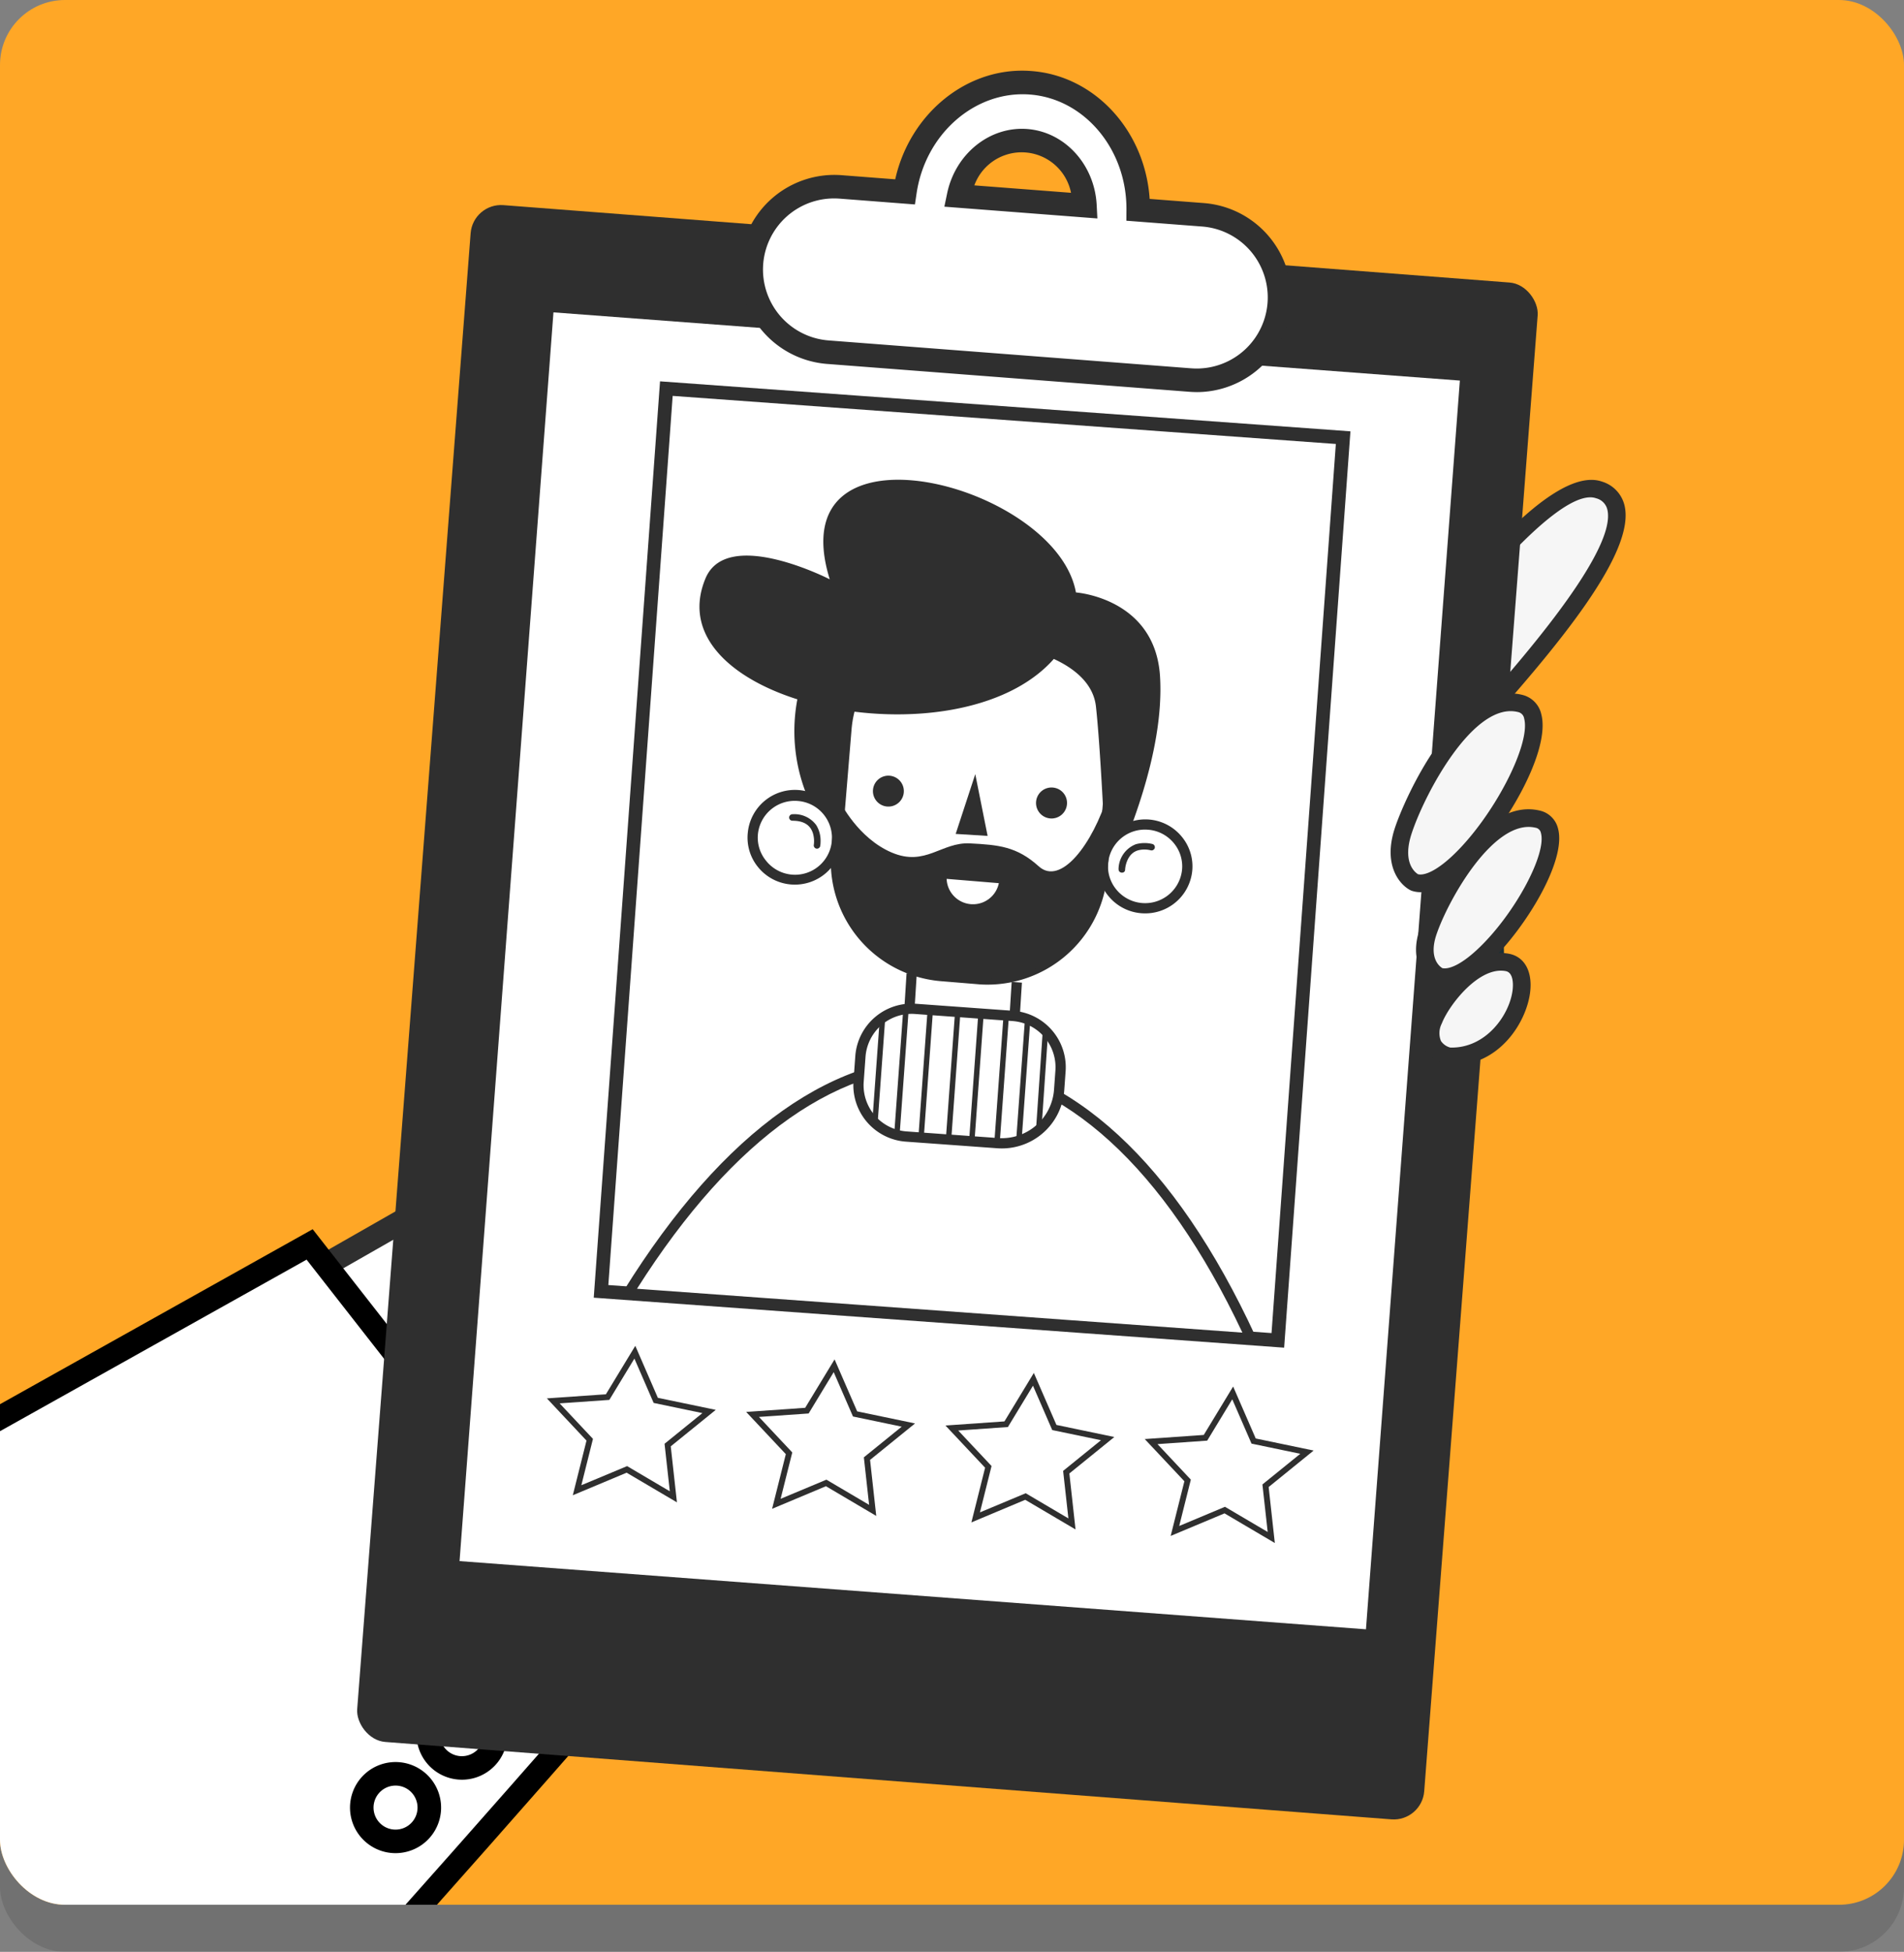 <svg xmlns="http://www.w3.org/2000/svg" xmlns:xlink="http://www.w3.org/1999/xlink" width="295" height="302.295" viewBox="0 0 295 302.295">
  <rect x="0" y="0" width="295" height="302.295" fill="#808080" stroke="none"/>
  <defs>
    <clipPath id="clip-path">
      <rect id="Rectángulo_5599" data-name="Rectángulo 5599" width="295" height="155.134" rx="10.067" fill="none"/>
    </clipPath>
  </defs>
  <g id="Grupo_1074217" data-name="Grupo 1074217" transform="translate(-508.948 -132.141)">
    <g id="Grupo_22693" data-name="Grupo 22693" transform="translate(508.948 132.141)">
      <g id="Grupo_22691" data-name="Grupo 22691" transform="translate(0 7.294)" opacity="0.12" style="mix-blend-mode: multiply;isolation: isolate">
        <rect id="Rectángulo_5597" data-name="Rectángulo 5597" width="295" height="295.001" rx="10.067"/>
      </g>
      <g id="Grupo_22692" data-name="Grupo 22692">
        <rect id="Rectángulo_5598" data-name="Rectángulo 5598" width="295" height="295.001" rx="10.067" fill="#ffa726"/>
      </g>
    </g>
    <g id="Grupo_22762" data-name="Grupo 22762" transform="translate(508.948 143.085)">
      <g id="Grupo_22703" data-name="Grupo 22703" transform="translate(0 128.923)">
        <g id="Grupo_22702" data-name="Grupo 22702" clip-path="url(#clip-path)">
          <g id="Grupo_22701" data-name="Grupo 22701" transform="translate(-49.048 38.983)">
            <g id="Grupo_22694" data-name="Grupo 22694" transform="translate(90.819)">
              <path id="Trazado_5656" data-name="Trazado 5656" d="M521.144,199.912l31.693-18.087,39.726,50.368L566.1,259.324Z" transform="translate(-518.435 -179.464)" fill="#fff"/>
              <path id="Trazado_5657" data-name="Trazado 5657" d="M567.891,263.827,520.4,201.07l34.86-19.892,41.691,52.855Zm-42.074-61.645,42.424,56.065,23.867-24.469L554.342,185.9Z" transform="translate(-520.401 -181.178)" fill="#2f2f2f"/>
            </g>
            <g id="Grupo_22700" data-name="Grupo 22700" transform="translate(0 11.525)">
              <g id="Grupo_22695" data-name="Grupo 22695">
                <path id="Trazado_5658" data-name="Trazado 5658" d="M573.677,324.829c25.892-27.7,67.244-75.3,67.244-75.3l-50.485-64.545s-59.84,33.481-94.149,52.666Z" transform="translate(-493.417 -182.628)" fill="#fff"/>
                <path id="Trazado_5659" data-name="Trazado 5659" d="M575.724,329.249,495.5,238.878l97.494-54.54L645.367,251.3l-.985,1.138c-.416.474-41.669,47.939-67.291,75.351Zm-74.487-89.4,74.556,83.988c23.389-25.129,58.53-65.4,64.847-72.656l-48.592-62.13Z" transform="translate(-495.5 -184.338)"/>
              </g>
              <g id="Grupo_22699" data-name="Grupo 22699" transform="translate(103.276 59.124)">
                <g id="Grupo_22696" data-name="Grupo 22696" transform="translate(20.124)">
                  <path id="Trazado_5660" data-name="Trazado 5660" d="M537.911,210.672a5.232,5.232,0,1,1,1.543-7.236A5.232,5.232,0,0,1,537.911,210.672Z" transform="translate(-528.013 -199.222)" fill="#fff"/>
                  <path id="Trazado_5661" data-name="Trazado 5661" d="M536.4,214.661a7.048,7.048,0,1,1,3.829-1.134h0A7.033,7.033,0,0,1,536.4,214.661Zm-.018-10.46a3.362,3.362,0,0,0-1.846.551,3.406,3.406,0,1,0,3.706,5.715h0a3.405,3.405,0,0,0-1.142-6.189A3.468,3.468,0,0,0,536.38,204.2Z" transform="translate(-529.334 -200.549)"/>
                </g>
                <g id="Grupo_22697" data-name="Grupo 22697" transform="translate(10.278 12.032)">
                  <path id="Trazado_5662" data-name="Trazado 5662" d="M535.211,213.965a5.23,5.23,0,1,1,1.543-7.236A5.229,5.229,0,0,1,535.211,213.965Z" transform="translate(-525.313 -202.526)" fill="#fff"/>
                  <path id="Trazado_5663" data-name="Trazado 5663" d="M533.7,217.949a7.045,7.045,0,1,1,3.83-1.131h0A7.029,7.029,0,0,1,533.7,217.949Zm-.018-10.457a3.407,3.407,0,1,0,1.86,6.266h0a3.406,3.406,0,0,0-1.86-6.266Z" transform="translate(-526.634 -203.848)"/>
                </g>
                <g id="Grupo_22698" data-name="Grupo 22698" transform="translate(0 23.403)">
                  <path id="Trazado_5664" data-name="Trazado 5664" d="M532.4,217.082a5.23,5.23,0,1,1,1.543-7.232A5.23,5.23,0,0,1,532.4,217.082Z" transform="translate(-522.492 -205.646)" fill="#fff"/>
                  <path id="Trazado_5665" data-name="Trazado 5665" d="M530.89,221.071a7.056,7.056,0,1,1,3.826-1.138A7.075,7.075,0,0,1,530.89,221.071Zm-.022-10.464a3.408,3.408,0,1,0,2.863,1.554A3.387,3.387,0,0,0,530.869,210.607Z" transform="translate(-523.816 -206.965)"/>
                </g>
              </g>
            </g>
          </g>
        </g>
      </g>
      <g id="Grupo_22761" data-name="Grupo 22761" transform="translate(54.978)">
        <g id="Grupo_22708" data-name="Grupo 22708" transform="translate(89.695 63.377)">
          <g id="Grupo_22707" data-name="Grupo 22707">
            <g id="Grupo_22704" data-name="Grupo 22704" transform="translate(67.291 6.249)">
              <path id="Trazado_5666" data-name="Trazado 5666" d="M569.239,188.776l-2.174-1.663c12.419-16.208,28.142-35.028,32.632-32.683a3.49,3.49,0,0,1,1.812,2.59c1.105,5.949-8.469,20.122-17.839,30.771l-2.05-1.805c11.62-13.218,17.871-24.852,17.2-28.47-.091-.507-.3-.613-.39-.664h-.011C595.571,156.852,581.023,173.4,569.239,188.776Z" transform="translate(-567.065 -154.231)" fill="#1a2e35"/>
            </g>
            <g id="Grupo_22705" data-name="Grupo 22705" transform="translate(70.912)">
              <path id="Trazado_5667" data-name="Trazado 5667" d="M572.268,177.2s18.947-26.953,26.964-24.1c10.909,3.877-13.83,30.418-21.57,39.029S564.386,186.512,572.268,177.2Z" transform="translate(-567.044 -151.535)" fill="#f6f6f6"/>
              <path id="Trazado_5668" data-name="Trazado 5668" d="M574.1,197.145a5.043,5.043,0,0,1-3.257-1.24c-3.808-3.326-4.041-12.142,1.349-18.553,3.344-4.756,19.983-27.576,28.51-24.56a5.1,5.1,0,0,1,3.454,3.625c1.827,7.236-10.07,21.675-23.2,36.206l-1.269,1.4C577.527,196.434,575.612,197.145,574.1,197.145Zm24.768-41.925c-5.635,0-17.765,14.221-24.473,23.754l-.077.1c-4.581,5.416-4.183,12.583-1.678,14.771,1.729,1.51,3.884-.383,5.011-1.648l1.276-1.408c6.642-7.353,24.294-26.887,22.576-33.7a2.37,2.37,0,0,0-1.721-1.718A2.665,2.665,0,0,0,598.87,155.221Z" transform="translate(-568.058 -152.518)" fill="#2f2f2f"/>
            </g>
            <g id="Grupo_22706" data-name="Grupo 22706" transform="translate(0 15.823)">
              <path id="Trazado_5669" data-name="Trazado 5669" d="M605.7,210.961s4.745-15.752,5.6-19.815,6.594-19.925,6.594-19.925.211-.766.5-1.915c.627-2.549,1.6-6.981,1.4-9.049-.3-3-3.508-4.041-7.17-1.875s-17.445,29.046-17.445,29.046l-45.969,71.033,60.463,16.759s5.456-14.913,8.535-21.985,12.692-28.189,14.811-32.584.46-16.219-.853-22.872-3.242-22.332-3.242-22.332l-8.319-7.141" transform="translate(-547.048 -155.861)" fill="#fff"/>
              <path id="Trazado_5670" data-name="Trazado 5670" d="M612.091,277.873l-63.476-17.594L595.6,187.685c2.261-4.431,14.086-27.226,17.889-29.48,2.451-1.452,4.92-1.747,6.784-.806a4.5,4.5,0,0,1,2.451,3.716c.2,2.075-.587,6-1.331,9.092l1.667-1.944,8.721,7.488.066.525c.018.157,1.944,15.7,3.228,22.237.831,4.205,3.341,18.349.744,23.729-2.032,4.205-11.66,25.344-14.789,32.537-3.027,6.952-8.451,21.759-8.5,21.909Zm-59.158-19.235,57.458,15.927c1.357-3.68,5.573-15.016,8.126-20.88,3.14-7.207,12.8-28.412,14.837-32.632,1.773-3.673.587-14.151-.967-22.011-1.185-6.022-2.841-19.079-3.195-21.905l-7.845-6.74c-.022.077-.04.153-.058.23-.288,1.174-.507,1.955-.507,1.955-.088.255-5.744,15.916-6.568,19.841-.865,4.074-5.446,19.286-5.635,19.932l-2.623-.791c.051-.157,4.742-15.741,5.577-19.706.868-4.1,6.375-19.356,6.642-20.1h0s.2-.726.456-1.78c1.007-4.089,1.506-7.218,1.368-8.589a1.809,1.809,0,0,0-.959-1.55c-1-.5-2.55-.23-4.154.719-2.29,1.357-11.274,17.477-16.919,28.492Z" transform="translate(-548.615 -156.856)" fill="#1a2e35"/>
            </g>
          </g>
        </g>
        <g id="Grupo_22760" data-name="Grupo 22760" transform="translate(0)">
          <g id="Grupo_22755" data-name="Grupo 22755">
            <rect id="Rectángulo_5600" data-name="Rectángulo 5600" width="165.811" height="238.718" rx="4.731" transform="translate(18.303 20.464) rotate(4.397)" fill="#2f2f2f"/>
            <g id="Grupo_22753" data-name="Grupo 22753" transform="translate(16.154 37.433)">
              <rect id="Rectángulo_5601" data-name="Rectángulo 5601" width="140.858" height="193.98" transform="matrix(0.997, 0.075, -0.075, 0.997, 14.619, 0)" fill="#fff"/>
              <g id="Grupo_22747" data-name="Grupo 22747" transform="translate(20.861 10.677)">
                <g id="Grupo_22709" data-name="Grupo 22709">
                  <rect id="Rectángulo_5602" data-name="Rectángulo 5602" width="105.134" height="140.179" transform="translate(11.249 1.13) rotate(4.139)" fill="#fff"/>
                  <path id="Trazado_5671" data-name="Trazado 5671" d="M641.14,298l-106.969-7.743,10.271-141.92,106.969,7.743Zm-104.708-9.7,102.753,7.437,9.964-137.7L546.4,150.593Z" transform="translate(-534.171 -148.332)" fill="#2f2f2f"/>
                </g>
                <g id="Grupo_22746" data-name="Grupo 22746" transform="translate(3.957 15.251)">
                  <g id="Grupo_22710" data-name="Grupo 22710" transform="translate(0 89.413)">
                    <path id="Trazado_5672" data-name="Trazado 5672" d="M632.1,220.009c-11.766-25.476-27.711-41.334-46.2-42.672-18.459-1.335-35.63,12.145-50.277,35.692Z" transform="translate(-534.263 -176.454)" fill="#fff"/>
                    <path id="Trazado_5673" data-name="Trazado 5673" d="M634.38,221.474,535.256,214.3l.693-1.116c15.486-24.885,33.124-37.358,51.01-36.064,18.229,1.32,34.433,16.237,46.859,43.132ZM538,212.907,631.8,219.7c-12.083-25.571-27.613-39.74-44.963-40.995C569.846,177.474,552.974,189.295,538,212.907Z" transform="translate(-535.256 -177.029)" fill="#2f2f2f"/>
                  </g>
                  <g id="Grupo_22745" data-name="Grupo 22745" transform="translate(12.425)">
                    <g id="Grupo_22733" data-name="Grupo 22733">
                      <g id="Grupo_22732" data-name="Grupo 22732">
                        <g id="Grupo_22724" data-name="Grupo 22724">
                          <g id="Grupo_22711" data-name="Grupo 22711" transform="translate(14.683 15.131)">
                            <path id="Trazado_5674" data-name="Trazado 5674" d="M546.2,193.611a26.468,26.468,0,0,1-2.218-21.26c3.873-11.864,26.825-16.518,29.466-15.57s12.878,2.2,12.878,2.2,12.321.846,13.039,13.061-5.708,25.983-6.248,27.887S552.848,207.6,546.2,193.611Z" transform="translate(-542.688 -156.662)" fill="#2f2f2f"/>
                          </g>
                          <g id="Grupo_22712" data-name="Grupo 22712" transform="translate(31.227 68.871)">
                            <rect id="Rectángulo_5603" data-name="Rectángulo 5603" width="27.335" height="16.343" rx="1.847" transform="matrix(0.063, -0.998, 0.998, 0.063, 0.381, 27.661)" fill="#fff"/>
                            <path id="Trazado_5675" data-name="Trazado 5675" d="M554.21,200.269a7.533,7.533,0,0,1-6.97-7.984l.875-13.834a7.539,7.539,0,0,1,7.991-7.039l2.863.182a7.549,7.549,0,0,1,7.039,7.991l-.875,13.834a7.539,7.539,0,0,1-7.991,7.035l-2.863-.179Zm4.716-27.088-.058,0L556,172.995a5.952,5.952,0,0,0-6.306,5.558l-.875,13.834a5.951,5.951,0,0,0,5.5,6.3l.055,0,2.863.179a5.95,5.95,0,0,0,6.31-5.555l.875-13.834a5.958,5.958,0,0,0-5.5-6.3Z" transform="translate(-547.225 -171.397)" fill="#2f2f2f"/>
                          </g>
                          <g id="Grupo_22721" data-name="Grupo 22721" transform="translate(7.446 48.141)">
                            <g id="Grupo_22716" data-name="Grupo 22716">
                              <g id="Grupo_22713" data-name="Grupo 22713">
                                <path id="Trazado_5676" data-name="Trazado 5676" d="M540.956,171.747a6.541,6.541,0,1,0,7.174-5.781A6.515,6.515,0,0,0,540.956,171.747Z" transform="translate(-540.129 -165.138)" fill="#fff"/>
                                <path id="Trazado_5677" data-name="Trazado 5677" d="M547.516,180.254c-.073,0-.15-.011-.223-.018a7.318,7.318,0,0,1-4.938-2.648,7.2,7.2,0,0,1-1.612-5.347,7.335,7.335,0,1,1,6.773,8.013Zm.93-12.94a5.729,5.729,0,0,0-6.127,5.092h0a5.62,5.62,0,0,0,1.262,4.176,5.722,5.722,0,1,0,5.041-9.253Z" transform="translate(-540.704 -165.713)" fill="#2f2f2f"/>
                              </g>
                              <g id="Grupo_22715" data-name="Grupo 22715" transform="translate(6.446 3.662)">
                                <g id="Grupo_22714" data-name="Grupo 22714">
                                  <path id="Trazado_5678" data-name="Trazado 5678" d="M546.288,171.517a4.043,4.043,0,0,0,.04-.416q.011-.224,0-.449c0-.062.022-.164,0-.007a.566.566,0,0,0-.011-.135c-.007-.1-.022-.2-.036-.3a4.3,4.3,0,0,0-.142-.609c-.04-.135.036.091-.014-.044l-.055-.142a3.483,3.483,0,0,0-.161-.332l-.08-.139c-.073-.12.047.062-.036-.051s-.161-.208-.252-.306l-.12-.12c-.08-.08.062.055.007.007l-.069-.058a3.192,3.192,0,0,0-.343-.241l-.084-.047-.066-.036c.058.029.062.033.011.007-.073-.033-.149-.069-.222-.1a3.6,3.6,0,0,0-.5-.157c-.011,0-.161-.04-.051-.015l-.142-.025c-.1-.018-.2-.033-.3-.044a6.8,6.8,0,0,0-.718-.037.511.511,0,0,1-.471-.54.517.517,0,0,1,.543-.467,4.172,4.172,0,0,1,3.666,1.7,4.593,4.593,0,0,1,.657,2.6,3.625,3.625,0,0,1-.044.562.521.521,0,0,1-.54.471.51.51,0,0,1-.467-.54Z" transform="translate(-542.472 -166.717)" fill="#2f2f2f"/>
                                </g>
                              </g>
                            </g>
                            <g id="Grupo_22720" data-name="Grupo 22720" transform="translate(54.26 4.458)">
                              <g id="Grupo_22717" data-name="Grupo 22717">
                                <path id="Trazado_5679" data-name="Trazado 5679" d="M568.85,174.312a6.543,6.543,0,1,1-5.843-7.127A6.521,6.521,0,0,1,568.85,174.312Z" transform="translate(-555.006 -166.366)" fill="#fff"/>
                                <path id="Trazado_5680" data-name="Trazado 5680" d="M562.4,181.472c-.077,0-.153-.011-.226-.018a7.308,7.308,0,0,1-4.938-2.651,7.2,7.2,0,0,1-1.612-5.347,7.385,7.385,0,0,1,8.042-6.488,7.308,7.308,0,0,1,4.938,2.652,7.191,7.191,0,0,1,1.612,5.343A7.319,7.319,0,0,1,562.4,181.472Zm.926-12.94a5.726,5.726,0,0,0-6.127,5.088,5.631,5.631,0,0,0,1.262,4.176,5.756,5.756,0,0,0,10.176-3h0a5.623,5.623,0,0,0-1.258-4.172,5.71,5.71,0,0,0-3.873-2.079Z" transform="translate(-555.581 -166.935)" fill="#2f2f2f"/>
                              </g>
                              <g id="Grupo_22719" data-name="Grupo 22719" transform="translate(3.223 3.666)">
                                <g id="Grupo_22718" data-name="Grupo 22718">
                                  <path id="Trazado_5681" data-name="Trazado 5681" d="M556.465,172a4.2,4.2,0,0,1,2.681-3.881,5.109,5.109,0,0,1,2.611-.022.513.513,0,0,1,.306.646.521.521,0,0,1-.646.31,3.939,3.939,0,0,0-1.9.007c-.033.007-.222.069-.106.029-.062.022-.124.047-.186.069a3.486,3.486,0,0,0-.365.19c-.124.073.04-.036-.073.047-.047.036-.095.069-.138.109a3.366,3.366,0,0,0-.266.244l-.055.058c.084-.088.037-.04.018-.018l-.1.128a2.777,2.777,0,0,0-.2.292l-.08.135c-.018.033-.1.193-.026.047-.047.095-.091.19-.131.288a4.64,4.64,0,0,0-.186.536c-.022.077-.04.157-.058.237-.015.058-.069.16,0,0-.011.033-.015.08-.022.113a3.969,3.969,0,0,0-.062.507c-.026.653-1.032.576-1.007-.073Z" transform="translate(-556.465 -167.94)" fill="#2f2f2f"/>
                                </g>
                              </g>
                            </g>
                          </g>
                          <g id="Grupo_22722" data-name="Grupo 22722" transform="translate(19.734 20.838)">
                            <path id="Rectángulo_5604" data-name="Rectángulo 5604" d="M4.875,0h45a4.876,4.876,0,0,1,4.876,4.876V36.464a4.876,4.876,0,0,1-4.876,4.876h-45A4.875,4.875,0,0,1,0,36.464V4.875A4.875,4.875,0,0,1,4.875,0Z" transform="matrix(0.082, -0.997, 0.997, 0.082, 0, 54.563)" fill="#fff"/>
                            <path id="Trazado_5682" data-name="Trazado 5682" d="M567.234,215.082l-.193-.015-5.755-.474A18.6,18.6,0,0,1,544.3,194.556l1.576-19.122a18.444,18.444,0,0,1,6.518-12.627,18.732,18.732,0,0,1,13.524-4.358l5.755.474a18.63,18.63,0,0,1,16.985,20.041l-1.579,19.122a18.63,18.63,0,0,1-19.848,17Zm-1.619-55.065a17.039,17.039,0,0,0-18.152,15.548l-1.579,19.119a17.009,17.009,0,0,0,15.534,18.331l5.755.474A17.043,17.043,0,0,0,585.5,197.955l1.576-19.122a17.037,17.037,0,0,0-15.534-18.327l-5.755-.474Z" transform="translate(-543.631 -157.778)" fill="#2f2f2f"/>
                          </g>
                          <g id="Grupo_22723" data-name="Grupo 22723">
                            <path id="Trazado_5683" data-name="Trazado 5683" d="M607.132,180.938c-1.3-2.123-6.175-5.846-10.044-7.9,2.177-18.51-46.75-32.624-38.241-5.106,0,0-15.9-8.166-19.25-.146-8.141,19.505,39.171,29.24,53.968,12.477,2.765,1.266,6.106,3.56,6.525,7.364.73,6.605,1.368,21.143,1.368,21.143a37.77,37.77,0,0,1,2.619-6.233C605.637,199.725,609,184,607.132,180.938Z" transform="translate(-538.663 -152.514)" fill="#2f2f2f"/>
                          </g>
                        </g>
                        <g id="Grupo_22725" data-name="Grupo 22725" transform="translate(21.25 47.271)">
                          <path id="Trazado_5684" data-name="Trazado 5684" d="M545.072,168.154s2.721,5.558,7.958,7.783,7.7-1.648,12.116-1.419,7.254.47,10.653,3.549,8.352-3.381,10.723-11.066.879,15.789-4.953,22.175-12.576,7.17-20.877,5.89-14.126-6.944-15.552-12.594S545.072,168.154,545.072,168.154Z" transform="translate(-544.489 -165.474)" fill="#2f2f2f"/>
                        </g>
                        <g id="Grupo_22731" data-name="Grupo 22731" transform="translate(26.879 45.593)">
                          <g id="Grupo_22726" data-name="Grupo 22726" transform="translate(12.815)">
                            <path id="Trazado_5685" data-name="Trazado 5685" d="M552.582,165.014l-3.035,9.254,4.947.309Z" transform="translate(-549.546 -165.014)" fill="#2f2f2f"/>
                          </g>
                          <g id="Grupo_22727" data-name="Grupo 22727" transform="translate(11.414 16.215)">
                            <path id="Trazado_5686" data-name="Trazado 5686" d="M549.162,169.46a4.088,4.088,0,0,0,8.09.667Z" transform="translate(-549.162 -169.46)" fill="#fff"/>
                          </g>
                          <g id="Grupo_22730" data-name="Grupo 22730" transform="translate(0 0.235)">
                            <g id="Grupo_22728" data-name="Grupo 22728">
                              <path id="Trazado_5687" data-name="Trazado 5687" d="M550.8,167.749a2.394,2.394,0,1,1-2.1-2.655A2.394,2.394,0,0,1,550.8,167.749Z" transform="translate(-546.032 -165.079)" fill="#2f2f2f"/>
                            </g>
                            <g id="Grupo_22729" data-name="Grupo 22729" transform="translate(25.276 1.831)">
                              <path id="Trazado_5688" data-name="Trazado 5688" d="M557.738,168.248a2.4,2.4,0,1,1-2.1-2.651A2.391,2.391,0,0,1,557.738,168.248Z" transform="translate(-552.963 -165.581)" fill="#2f2f2f"/>
                            </g>
                          </g>
                        </g>
                      </g>
                    </g>
                    <g id="Grupo_22744" data-name="Grupo 22744" transform="translate(23.838 81.129)">
                      <g id="Grupo_22734" data-name="Grupo 22734">
                        <path id="Rectángulo_5605" data-name="Rectángulo 5605" d="M2.2,0H28.884a2.2,2.2,0,0,1,2.2,2.2V17.367a2.456,2.456,0,0,1-2.456,2.456H2.2a2.2,2.2,0,0,1-2.2-2.2V2.2A2.2,2.2,0,0,1,2.2,0Z" transform="translate(1.67 0.24) rotate(4.14)" fill="#fff"/>
                        <path id="Trazado_5689" data-name="Trazado 5689" d="M567.528,197.163l-14.206-1.028a8.77,8.77,0,0,1-8.1-9.366l.281-3.888a8.768,8.768,0,0,1,9.366-8.1l15.121,1.094a8.77,8.77,0,0,1,8.1,9.366l-.215,2.972A9.689,9.689,0,0,1,567.528,197.163Zm-12.776-20.8a7.174,7.174,0,0,0-7.666,6.631l-.281,3.892a7.172,7.172,0,0,0,6.634,7.666l14.206,1.029a8.1,8.1,0,0,0,8.647-7.48l.215-2.976a7.172,7.172,0,0,0-6.631-7.666Z" transform="translate(-545.199 -174.758)" fill="#2f2f2f"/>
                      </g>
                      <g id="Grupo_22743" data-name="Grupo 22743" transform="translate(2.959 0.854)">
                        <g id="Grupo_22735" data-name="Grupo 22735" transform="translate(0 1.12)">
                          <path id="Trazado_5690" data-name="Trazado 5690" d="M546.01,191.343a8.08,8.08,0,0,0,.788.751l1.215-16.8a7.634,7.634,0,0,0-.886.631Z" transform="translate(-546.01 -175.299)" fill="#2f2f2f"/>
                        </g>
                        <g id="Grupo_22736" data-name="Grupo 22736" transform="translate(3.377)">
                          <path id="Trazado_5691" data-name="Trazado 5691" d="M546.936,194.322c.27.087.547.153.828.215l1.415-19.545a8.161,8.161,0,0,0-.85.091Z" transform="translate(-546.936 -174.992)" fill="#2f2f2f"/>
                        </g>
                        <g id="Grupo_22737" data-name="Grupo 22737" transform="translate(7.116 0.098)">
                          <rect id="Rectángulo_5606" data-name="Rectángulo 5606" width="19.823" height="0.839" transform="translate(0 19.771) rotate(-85.863)" fill="#2f2f2f"/>
                        </g>
                        <g id="Grupo_22738" data-name="Grupo 22738" transform="translate(11.371 0.406)">
                          <rect id="Rectángulo_5607" data-name="Rectángulo 5607" width="19.823" height="0.839" transform="translate(0 19.771) rotate(-85.861)" fill="#2f2f2f"/>
                        </g>
                        <g id="Grupo_22739" data-name="Grupo 22739" transform="translate(14.974 0.666)">
                          <rect id="Rectángulo_5608" data-name="Rectángulo 5608" width="19.823" height="0.839" transform="translate(0 19.771) rotate(-85.861)" fill="#2f2f2f"/>
                        </g>
                        <g id="Grupo_22740" data-name="Grupo 22740" transform="translate(18.882 0.949)">
                          <rect id="Rectángulo_5609" data-name="Rectángulo 5609" width="19.823" height="0.839" transform="translate(0 19.772) rotate(-85.863)" fill="#2f2f2f"/>
                        </g>
                        <g id="Grupo_22741" data-name="Grupo 22741" transform="translate(22.244 1.463)">
                          <path id="Trazado_5692" data-name="Trazado 5692" d="M552.109,194.621a7.491,7.491,0,0,0,.857-.2l1.353-18.707c-.266-.12-.54-.226-.817-.321Z" transform="translate(-552.109 -175.393)" fill="#2f2f2f"/>
                        </g>
                        <g id="Grupo_22742" data-name="Grupo 22742" transform="translate(25.29 3.06)">
                          <path id="Trazado_5693" data-name="Trazado 5693" d="M552.944,192.229a7.73,7.73,0,0,0,.883-.653l1.025-14.99a8.57,8.57,0,0,0-.788-.755Z" transform="translate(-552.944 -175.831)" fill="#2f2f2f"/>
                        </g>
                      </g>
                    </g>
                  </g>
                </g>
              </g>
              <g id="Grupo_22752" data-name="Grupo 22752" transform="translate(13.599 160.056)">
                <g id="Grupo_22748" data-name="Grupo 22748" transform="translate(92.632 6.302)">
                  <path id="Trazado_5694" data-name="Trazado 5694" d="M570.488,191.288l-4.22,6.952-8.419.588,5.654,6.019-1.963,7.823,7.714-3.232,7.205,4.246-.886-8.017,6.416-5.2-8.261-1.723Z" transform="translate(-556.859 -190.3)" fill="#fff"/>
                  <path id="Trazado_5695" data-name="Trazado 5695" d="M577.732,215.256l-7.794-4.592-8.341,3.494,2.123-8.465-6.142-6.536,9.144-.638,4.552-7.5,3.5,8.049,8.972,1.867-6.97,5.65Zm-7.725-5.609,6.62,3.9-.817-7.36,5.868-4.749-7.557-1.576L571.138,193l-3.884,6.4-7.7.54,5.164,5.5-1.8,7.178Z" transform="translate(-557.578 -191.017)" fill="#2f2f2f"/>
                </g>
                <g id="Grupo_22749" data-name="Grupo 22749" transform="translate(61.755 4.198)">
                  <path id="Trazado_5696" data-name="Trazado 5696" d="M562.022,190.712l-4.22,6.952-8.418.588,5.653,6.019-1.963,7.823,7.714-3.232,7.205,4.246-.886-8.017,6.416-5.2-8.261-1.723Z" transform="translate(-548.393 -189.72)" fill="#fff"/>
                  <path id="Trazado_5697" data-name="Trazado 5697" d="M569.266,214.683l-7.794-4.592-8.341,3.5,2.123-8.469-6.142-6.536,9.14-.638,4.555-7.506,3.5,8.053,8.969,1.871-6.966,5.646Zm-7.721-5.609,6.616,3.9-.817-7.36,5.865-4.752-7.553-1.572-2.983-6.871-3.884,6.4-7.7.54,5.164,5.5-1.8,7.181Z" transform="translate(-549.112 -190.44)" fill="#2f2f2f"/>
                </g>
                <g id="Grupo_22750" data-name="Grupo 22750" transform="translate(30.877 2.101)">
                  <path id="Trazado_5698" data-name="Trazado 5698" d="M553.556,190.136l-4.22,6.952-8.419.588,5.653,6.019-1.963,7.823,7.714-3.232,7.2,4.247-.886-8.017,6.416-5.2L556.8,197.6Z" transform="translate(-539.927 -189.147)" fill="#fff"/>
                  <path id="Trazado_5699" data-name="Trazado 5699" d="M560.8,214.108l-7.794-4.6-8.341,3.5,2.126-8.465-6.142-6.539,9.14-.638,4.556-7.5,3.5,8.049,8.968,1.871-6.97,5.646Zm-7.721-5.613,6.616,3.9-.813-7.36,5.865-4.749-7.55-1.576-2.987-6.868-3.884,6.4-7.7.536,5.164,5.5-1.805,7.181Z" transform="translate(-540.646 -189.865)" fill="#2f2f2f"/>
                </g>
                <g id="Grupo_22751" data-name="Grupo 22751">
                  <path id="Trazado_5700" data-name="Trazado 5700" d="M545.09,189.56l-4.22,6.952-8.418.588,5.654,6.019-1.963,7.823,7.714-3.232,7.206,4.247-.886-8.017,6.417-5.2-8.262-1.722Z" transform="translate(-531.462 -188.57)" fill="#fff"/>
                  <path id="Trazado_5701" data-name="Trazado 5701" d="M552.331,213.532l-7.794-4.592-8.341,3.494,2.123-8.465-6.138-6.539,9.144-.635,4.555-7.506,3.494,8.053,8.972,1.867-6.973,5.649Zm-7.721-5.613,6.616,3.9-.813-7.36,5.864-4.749-7.553-1.576-2.983-6.868-3.884,6.4-7.7.536,5.164,5.5-1.8,7.178Z" transform="translate(-532.18 -189.289)" fill="#2f2f2f"/>
                </g>
              </g>
            </g>
            <g id="Grupo_22754" data-name="Grupo 22754" transform="translate(59.612)">
              <path id="Trazado_5702" data-name="Trazado 5702" d="M610.847,156.136l-10.041-.773c.073-10.267-7.065-18.936-16.635-19.669s-18.025,6.722-19.513,16.89l-9.971-.766a12.836,12.836,0,0,0-1.969,25.6l56.159,4.318a12.836,12.836,0,1,0,1.97-25.6Zm-27.365-11.47c5.015.387,8.8,4.76,9.071,10.063l-19.575-1.506C574.054,148.025,578.467,144.283,583.482,144.666Z" transform="translate(-539.044 -133.813)" fill="#fff"/>
              <path id="Trazado_5703" data-name="Trazado 5703" d="M611.2,184.921c-.372,0-.751-.015-1.131-.044L553.9,180.559a14.659,14.659,0,0,1,2.243-29.232l8.338.642c2.287-10.267,11.284-17.576,21.15-16.766,9.829.755,17.576,9.3,18.269,19.8l8.407.646a14.66,14.66,0,0,1-1.112,29.276ZM555.018,154.93a11.012,11.012,0,0,0-.839,21.993l56.163,4.318a11.012,11.012,0,0,0,1.689-21.96l-11.737-.9.011-1.7c.066-9.355-6.5-17.193-14.95-17.842-8.487-.653-16.216,6.084-17.569,15.337l-.252,1.685-11.667-.9C555.584,154.941,555.3,154.93,555.018,154.93Zm40.783,3.1-23.707-1.824.423-2.028c1.269-6.149,6.594-10.449,12.426-10h0c5.817.449,10.438,5.515,10.752,11.788Zm-19.064-5.124,14.983,1.152a7.806,7.806,0,0,0-14.983-1.152Z" transform="translate(-540.367 -135.141)" fill="#2f2f2f"/>
            </g>
          </g>
          <g id="Grupo_22759" data-name="Grupo 22759" transform="translate(160.483 96.453)">
            <g id="Grupo_22756" data-name="Grupo 22756">
              <path id="Trazado_5704" data-name="Trazado 5704" d="M570.753,189.86s-3.764-1.82-1.78-7.933,10-21.785,18.116-19.79S577.942,192.216,570.753,189.86Z" transform="translate(-567.039 -160.59)" fill="#f6f6f6"/>
              <path id="Trazado_5705" data-name="Trazado 5705" d="M572.66,192.366a4.369,4.369,0,0,1-1.349-.208l-.168-.069c-1.674-.81-4.348-3.855-2.487-9.585,1.521-4.7,9.811-23.127,19.746-20.7a3.967,3.967,0,0,1,2.961,2.987c1.557,5.916-6,18.386-11.857,23.9C576.917,191.137,574.619,192.366,572.66,192.366Zm-.394-2.779c1.16.274,3.144-.788,5.361-2.881,6.244-5.883,12.149-17.186,11.088-21.219a1.213,1.213,0,0,0-.967-1.021c-6.831-1.689-14.461,12.63-16.493,18.882C569.83,187.753,571.774,189.281,572.267,189.587Z" transform="translate(-568.024 -161.587)" fill="#2f2f2f"/>
            </g>
            <g id="Grupo_22757" data-name="Grupo 22757" transform="translate(3.935 17.937)">
              <path id="Trazado_5706" data-name="Trazado 5706" d="M571.7,191.4s-3.534-1.612-1.693-6.988,9.311-19.155,16.927-17.372S578.443,193.492,571.7,191.4Z" transform="translate(-568.116 -165.509)" fill="#f6f6f6"/>
              <path id="Trazado_5707" data-name="Trazado 5707" d="M573.532,193.885a4.058,4.058,0,0,1-1.251-.186l-.164-.058c-1.612-.737-4.191-3.5-2.414-8.68,1.419-4.147,9.242-20.428,18.531-18.258a3.742,3.742,0,0,1,2.859,2.754c1.4,5.04-5.11,15.424-10.2,20.359C578.124,192.5,575.611,193.885,573.532,193.885Zm-.347-2.772c1,.222,2.983-.522,5.8-3.261,5.5-5.332,10.369-14.414,9.468-17.667a1.015,1.015,0,0,0-.843-.821c-6.368-1.488-13.451,11.015-15.325,16.485C571,189.6,572.806,190.891,573.185,191.114Z" transform="translate(-569.102 -166.505)" fill="#2f2f2f"/>
            </g>
            <g id="Grupo_22758" data-name="Grupo 22758" transform="translate(4.821 40.202)">
              <path id="Trazado_5708" data-name="Trazado 5708" d="M572.59,187.62s-4.245-.773-2.407-5.577c1.09-2.852,6.215-9.957,11.434-8.965S582.5,188.138,572.59,187.62Z" transform="translate(-568.351 -171.617)" fill="#f6f6f6"/>
              <path id="Trazado_5709" data-name="Trazado 5709" d="M574.143,189.994c-.208,0-.416,0-.631-.015l-.175-.022a5.19,5.19,0,0,1-3.4-2.389,5.761,5.761,0,0,1-.036-5.022c1.295-3.37,6.806-10.96,12.969-9.822,2.4.46,3.658,2.739,3.268,5.956C585.573,183.338,581.386,189.994,574.143,189.994Zm-.372-2.743c5.478.15,9.176-5.008,9.651-8.9.077-.627.222-2.7-1.069-2.94-4.161-.784-8.834,5.325-9.9,8.111a3.231,3.231,0,0,0-.135,2.706A2.48,2.48,0,0,0,573.771,187.251Z" transform="translate(-569.346 -172.609)" fill="#2f2f2f"/>
            </g>
          </g>
        </g>
      </g>
    </g>
  </g>
</svg>

